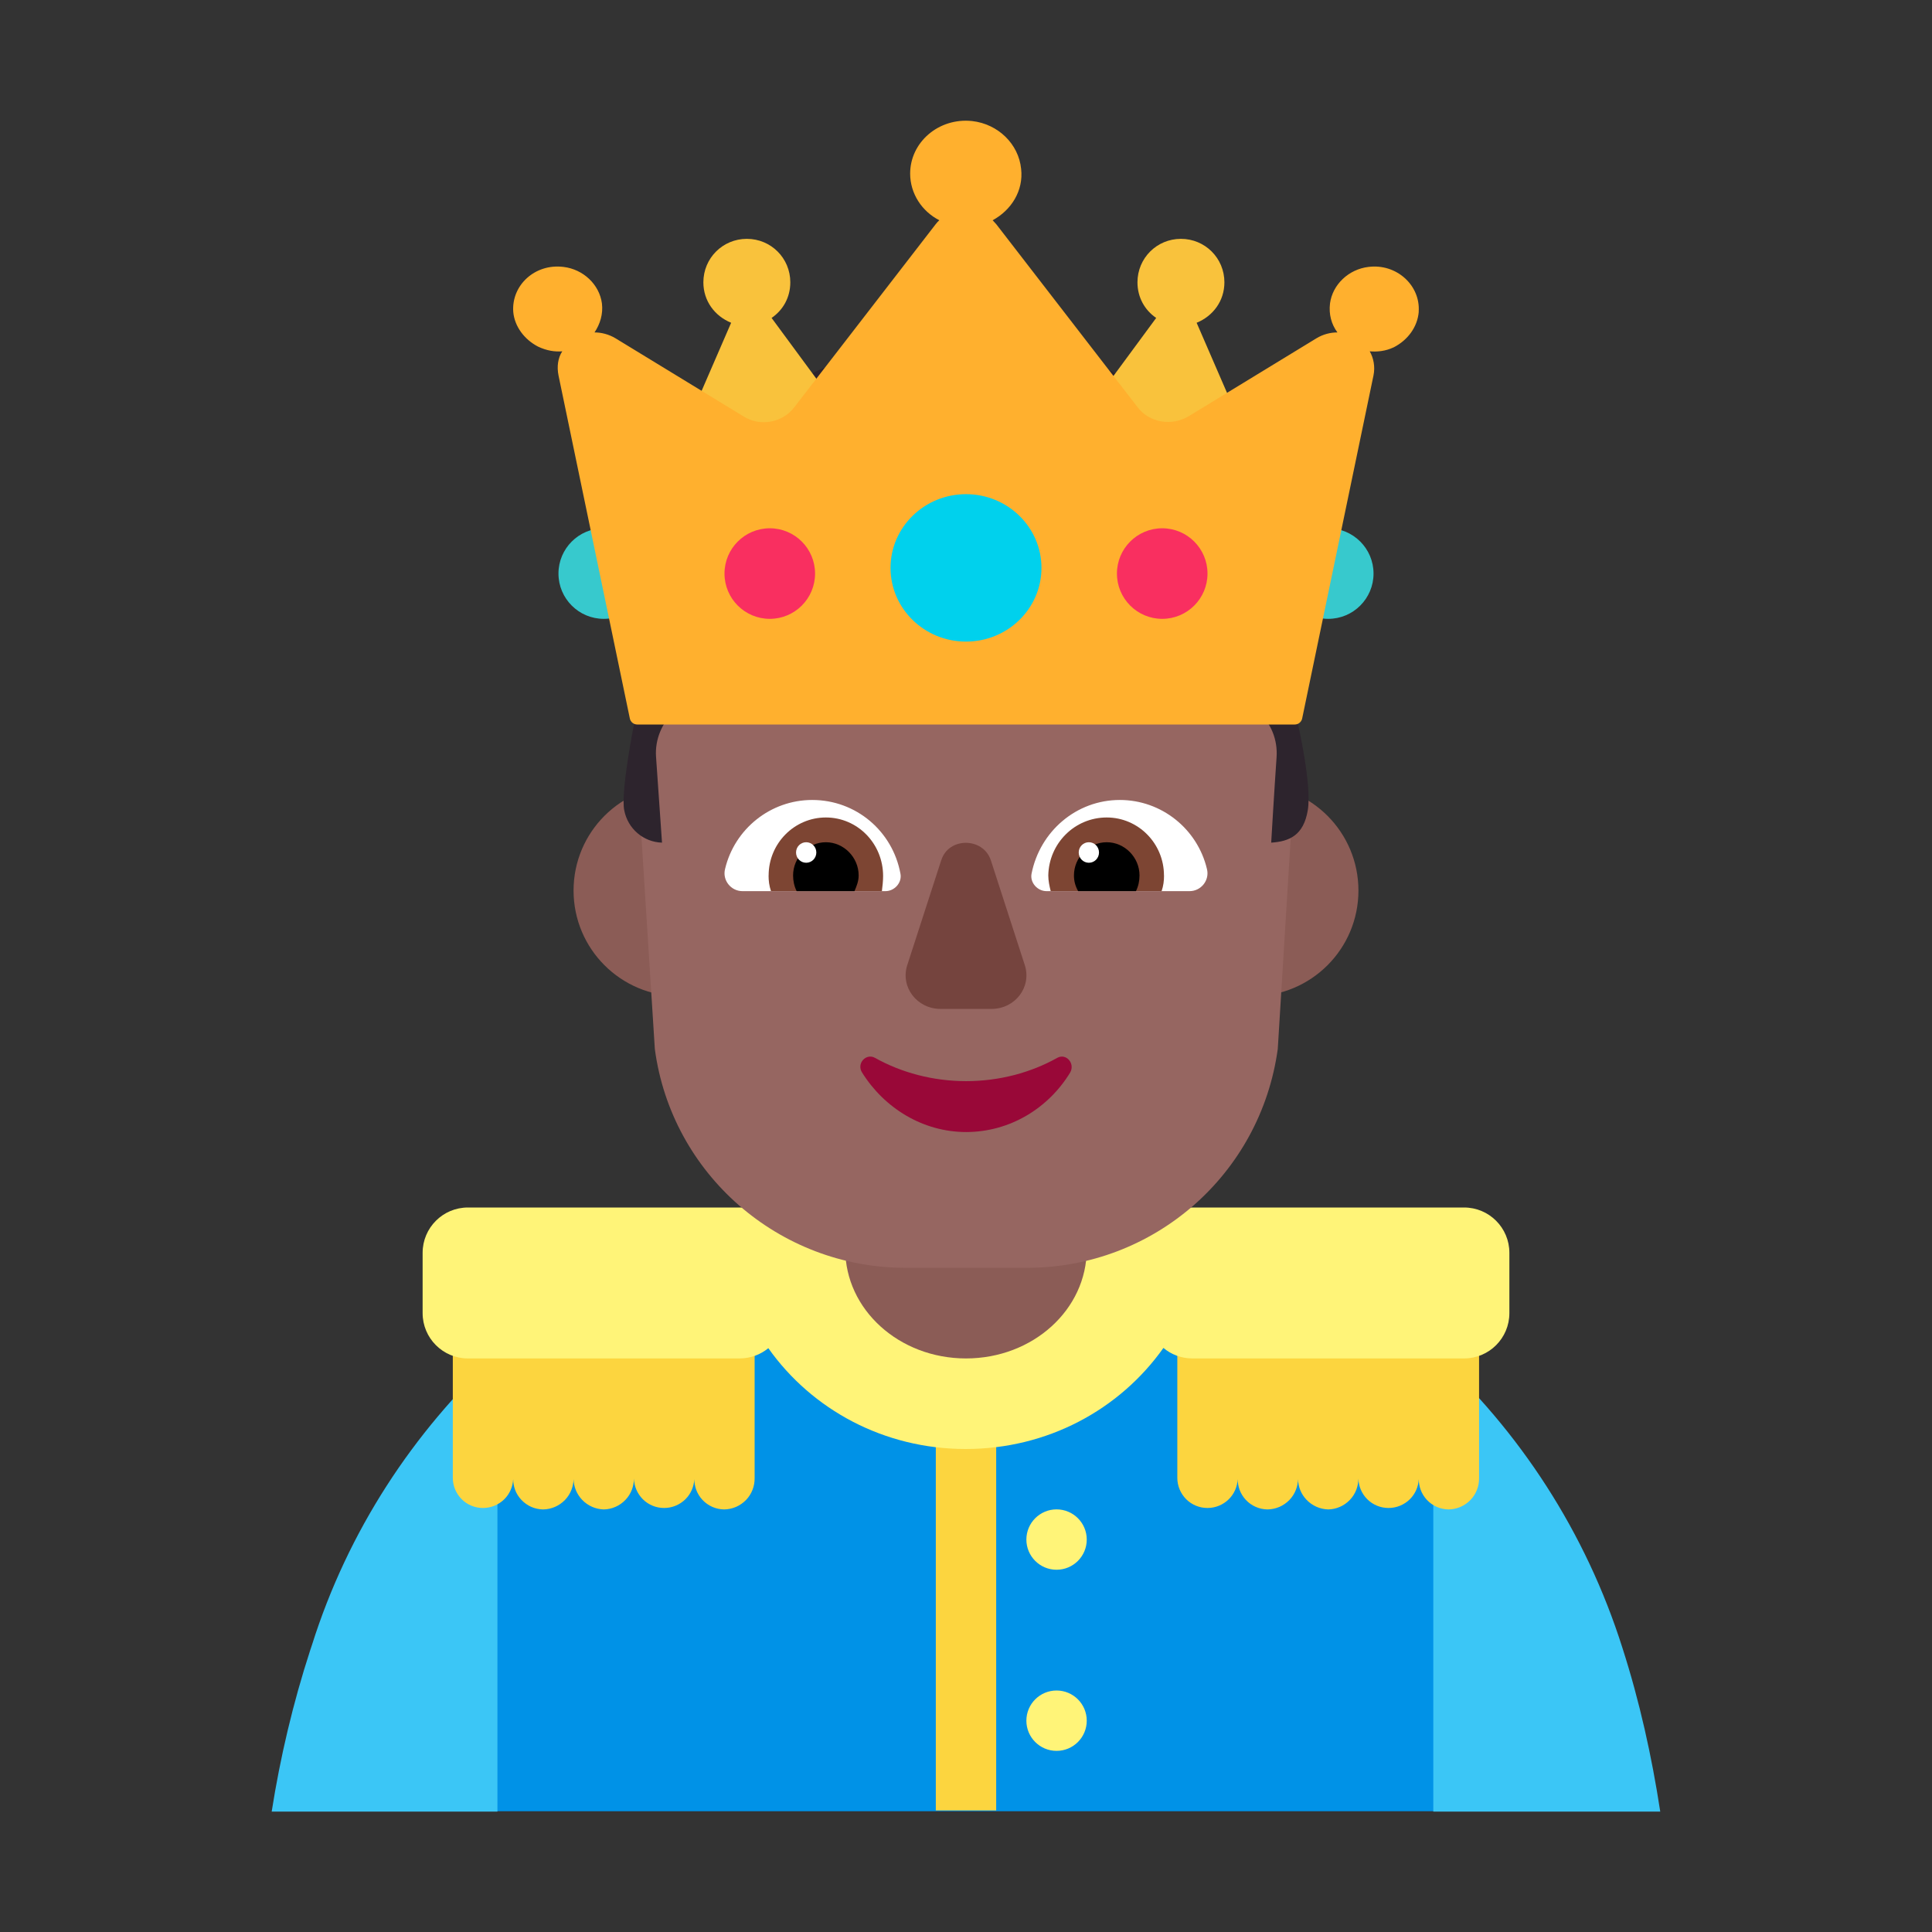 <svg fill="none" height="32" viewBox="0 0 32 32" width="32" xmlns="http://www.w3.org/2000/svg"><rect x="0" y="0" width="32" height="32" fill="#333333" stroke="none"/><path d="m13 14.75c0 .967-.783 1.75-1.75 1.75s-1.75-.783-1.75-1.75.783-1.75 1.75-1.75 1.75.783 1.75 1.75z" fill="#8b5c56"/><path d="m22.5 14.75c0 .967-.783 1.75-1.75 1.75s-1.75-.783-1.75-1.75.783-1.75 1.75-1.75 1.75.783 1.75 1.75z" fill="#8b5c56"/><path d="m24 30-.097-7.068c-2.09-1.898-4.997-2.932-7.991-2.932-3.015 0-5.814 1.064-7.912 2.853v7.147z" fill="#0092e7"/><path d="m26.873 27.296c.283.88.485 1.79.626 2.71h-3.759v-7.61c1.425 1.3 2.526 2.98 3.133 4.9z" fill="#3bc6f6"/><path d="m8.239 22.426v7.58h-3.739c.141-.9.354-1.8.637-2.67l.03-.09c.596-1.89 1.677-3.53 3.072-4.82z" fill="#3bc6f6"/><g fill="#fcd53f"><path d="m7.5 22v2.477c0 .133.053.26.146.354.094.094.221.146.354.146s.26-.053.354-.146c.088-.088.14-.206.146-.331 0 .059.011.118.031.174.023.063.059.121.106.17s.102.088.163.115c.062.027.128.041.195.042.068-.001.134-.015.197-.042.062-.027.118-.066.165-.114.047-.049.084-.106.108-.169.022-.057.034-.116.035-.177.003.128.054.251.142.343.094.098.222.155.358.159.067-.001.134-.016.195-.043.062-.027.117-.066.164-.115s.083-.106.107-.169c.022-.058.034-.12.034-.183.004.128.056.249.146.34.094.094.221.146.354.146s.26-.053.354-.146c.088-.088.14-.206.146-.331 0 .059.011.118.031.174.023.063.059.121.105.17s.102.088.163.115c.062.027.128.041.195.042.068-.001.134-.015.197-.042.062-.027.118-.066.165-.114.047-.049.084-.106.108-.169.025-.063.036-.13.035-.198v-2.477z"/><path d="m19.5 22v2.477c0 .133.053.26.146.354.094.094.221.146.354.146s.26-.053.354-.146c.088-.088.14-.206.146-.331 0 .059.011.118.031.174.023.063.059.121.105.17s.102.088.163.115c.062.027.128.041.195.042.068-.001.134-.015.197-.042.062-.027.118-.066.165-.114.047-.049.084-.106.108-.169.022-.057.034-.116.035-.177.003.128.053.251.142.343.094.098.222.155.358.159.067-.001.134-.016.195-.043.062-.027.117-.066.164-.115s.083-.106.107-.169c.022-.058.034-.12.034-.183.004.128.056.249.146.34.094.094.221.146.354.146s.26-.053.354-.146c.088-.088.14-.206.146-.331 0 .059.011.118.031.174.023.063.059.121.105.17s.102.088.163.115c.062.027.128.041.195.042.068-.001.134-.015.197-.042.062-.027.118-.066.165-.114.047-.049.084-.106.108-.169.025-.063.036-.13.035-.198v-2.477z"/><path d="m15.5 22.826h1v7.16h-1z"/></g><path d="m7 20.75c0-.414.336-.75.75-.75h16.5c.414 0 .75.336.75.75v1c0 .414-.336.75-.75.75h-4.5c-.183 0-.35-.065-.48-.174-.726 1.024-1.923 1.674-3.275 1.674-1.35 0-2.546-.649-3.269-1.67-.129.106-.295.17-.476.17h-4.5c-.414 0-.75-.336-.75-.75z" fill="#fff478"/><path d="m18 25.5c0 .276-.224.5-.5.5s-.5-.224-.5-.5.224-.5.5-.5.5.224.5.5z" fill="#fff478"/><path d="m18 28.5c0 .276-.224.5-.5.5s-.5-.224-.5-.5.224-.5.5-.5.5.224.5.5z" fill="#fff478"/><path d="m16 22.5c-1.107 0-2-.809-2-1.811v-1.189h4v1.189c0 1.003-.893 1.811-2 1.811z" fill="#8b5c56"/><path d="m10.5 11.9.346 5.473c.275 2.072 2.055 3.626 4.152 3.626h1.007 1.007c2.096 0 3.867-1.544 4.152-3.626l.336-5.474z" fill="#966661"/><path d="m12.01 14.39c.158-.66.751-1.14 1.442-1.14.731 0 1.333.52 1.462 1.22.03.15-.099.29-.247.29h-2.371c-.188 0-.336-.18-.286-.37z" fill="#fff"/><path d="m19.99 14.39c-.158-.66-.751-1.14-1.442-1.14-.721 0-1.323.52-1.462 1.22-.03.15.099.29.247.29h2.371c.188 0 .336-.18.286-.37z" fill="#fff"/><path d="m12.731 14.5c0-.53.425-.96.948-.96s.948.43.948.97c0 .08-.01.17-.02.25h-1.837c-.03-.09-.04-.17-.04-.26z" fill="#7d4533"/><path d="m19.279 14.5c0-.53-.425-.96-.948-.96-.533 0-.958.43-.968.96 0 .09.02.18.04.26h1.837c.03-.09.04-.17.04-.26z" fill="#7d4533"/><path d="m13.679 13.95c.296 0 .543.25.543.55 0 .09-.03.17-.069.26h-.958c-.04-.08-.059-.17-.059-.26 0-.3.247-.55.543-.55z" fill="#000"/><path d="m18.331 13.95c-.296 0-.543.25-.543.55 0 .09.02.17.069.26h.958c.04-.08.059-.17.059-.26 0-.3-.247-.55-.543-.55z" fill="#000"/><path d="m13.521 14.12c0 .094-.075.17-.168.17-.093 0-.168-.076-.168-.17s.075-.17.168-.17c.093 0 .168.076.168.17z" fill="#fff"/><path d="m18.203 14.12c0 .094-.075.17-.168.17-.093 0-.168-.076-.168-.17s.075-.17.168-.17c.093 0 .168.076.168.17z" fill="#fff"/><path d="m15.591 14.244-.566 1.748c-.111.359.162.719.556.719h.839c.394 0 .667-.359.556-.719l-.566-1.748c-.131-.379-.697-.379-.818 0z" fill="#75443e"/><path d="m16.002 17.907c-.552 0-1.074-.142-1.51-.386-.145-.081-.31.091-.213.244.368.589 1.007.985 1.723.985.726 0 1.365-.396 1.723-.985.087-.152-.068-.325-.213-.244-.435.244-.958.386-1.51.386z" fill="#990838"/><path d="m10.75 9.5c0 .414-.336.75-.75.75-.414 0-.75-.336-.75-.75s.336-.75.75-.75c.414 0 .75.336.75.75z" fill="#37c9cd"/><path d="m22.75 9.5c0 .414-.336.75-.75.75s-.75-.336-.75-.75.336-.75.75-.75.75.336.75.75z" fill="#37c9cd"/><path d="m19.963 7.498c.238.229.506.428.804.577l.377 2.289.356 1.636s.231 1 .161 1.42c-.07.419-.308.517-.606.537 0 0 .05-.856.089-1.413.02-.289-.089-.567-.308-.756l-.199-.169c-.248-.219-.387-.537-.387-.876v-.856c0-.249-.159-.458-.397-.518-.626-.159-1.976-.428-3.853-.428s-3.228.269-3.853.418c-.228.06-.397.279-.397.518v.856c0 .338-.149.657-.397.886l-.179.159c-.208.189-.328.468-.308.756.04.557.099 1.423.099 1.423-.308-.01-.566-.229-.626-.537-.06-.309.161-1.42.161-1.42l.465-1.636.268-2.289c.298-.149.566-.338.794-.577l1.003-.995c.566-.567 1.43-.707 2.145-.348.536.189 1.112.189 1.639 0 .933-.418 1.718-.08 2.334.527z" fill="#2d242d"/><path d="m12.11 5.346-1.11 2.56 3.43-.4-1.65-2.24c.19-.13.31-.34.31-.59 0-.4-.32-.72-.72-.72s-.72.32-.72.72c0 .31.19.56.46.67z" fill="#f9c23c"/><path d="m19.82 5.346 1.11 2.56-3.43-.4 1.65-2.24c-.19-.13-.31-.34-.31-.59 0-.4.32-.72.72-.72s.72.32.72.72c0 .31-.19.56-.46.67z" fill="#f9c23c"/><path d="m23.498 5.164c.031-.44-.37-.802-.832-.743-.329.039-.596.293-.637.606-.021.176.021.342.123.479-.113 0-.236.029-.349.098l-2.116 1.291c-.277.166-.647.108-.842-.147l-2.342-3.032c-.021-.02-.041-.049-.062-.068.308-.166.514-.489.472-.851-.041-.411-.38-.743-.811-.792-.555-.059-1.027.352-1.027.87 0 .332.195.626.483.773-.021.02-.041.039-.062.068l-2.342 3.032c-.195.254-.565.323-.842.147l-2.116-1.291c-.113-.068-.236-.098-.349-.098.092-.137.144-.303.123-.479-.041-.313-.308-.567-.637-.606-.472-.059-.863.303-.832.743.021.244.185.46.411.577.144.068.277.088.401.078-.072.108-.092.254-.062.401l1.181 5.68c.012.058.063.1.122.1h2.251 3.195 3.195 2.251c.059 0 .11-.042.122-.1l1.181-5.68c.031-.147 0-.293-.062-.401.123.01.257 0 .401-.068.226-.117.39-.332.411-.587z" fill="#ffb02e"/><path d="m16 10.627c.69 0 1.25-.547 1.25-1.221 0-.674-.56-1.221-1.25-1.221s-1.25.547-1.25 1.221c0 .674.56 1.221 1.25 1.221z" fill="#00d1ed"/><path d="m13.5 9.5c0 .414-.336.75-.75.75s-.75-.336-.75-.75.336-.75.75-.75.75.336.75.75z" fill="#f92f60"/><path d="m20 9.5c0 .414-.336.75-.75.75s-.75-.336-.75-.75.336-.75.75-.75.75.336.75.75z" fill="#f92f60"/></svg>